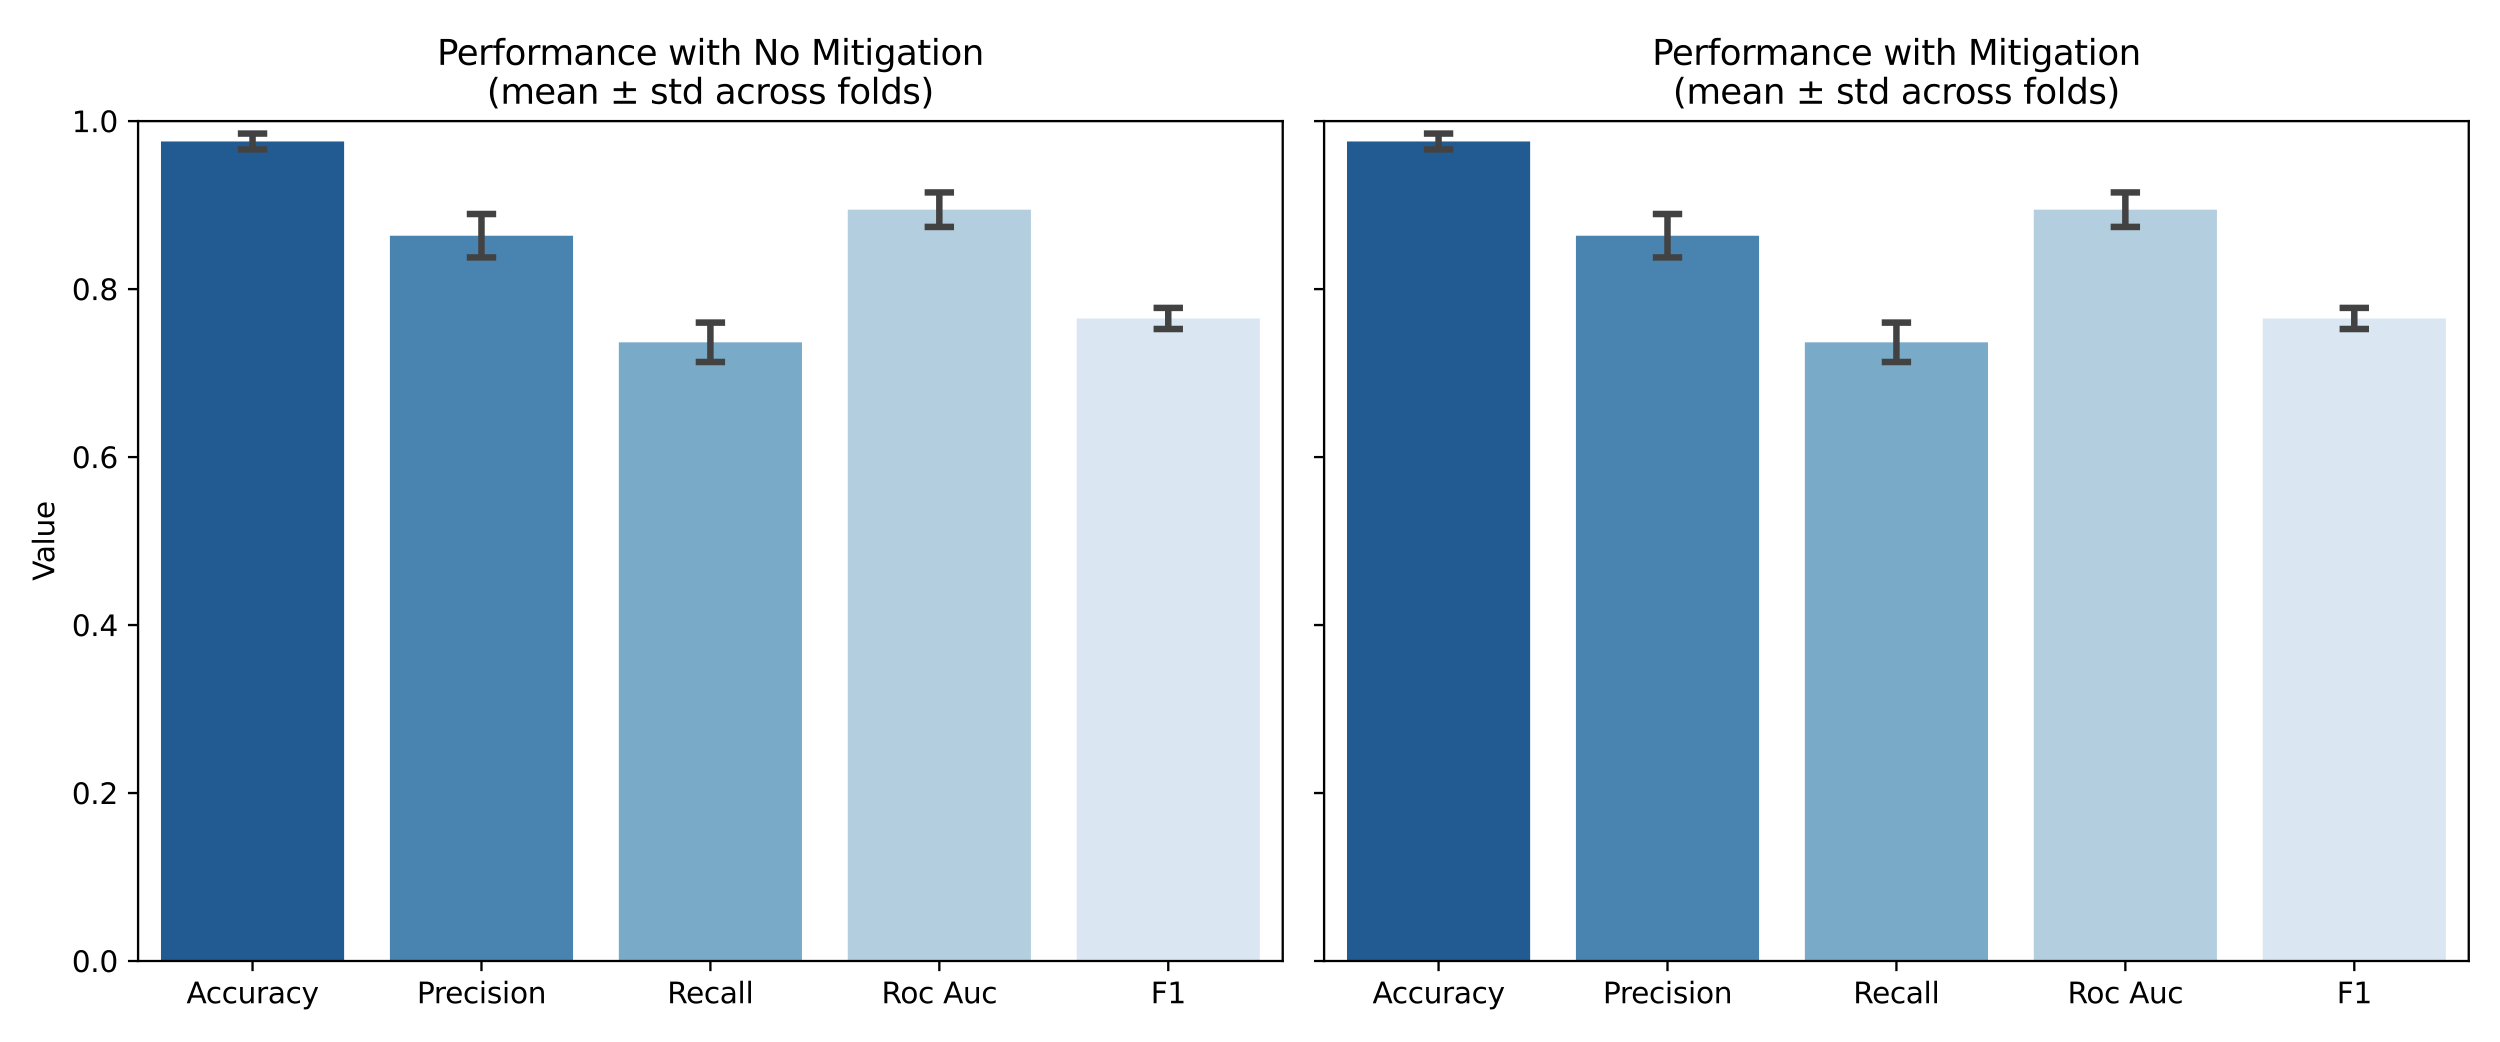 <?xml version="1.0" encoding="utf-8" standalone="no"?>
<!DOCTYPE svg PUBLIC "-//W3C//DTD SVG 1.1//EN"
  "http://www.w3.org/Graphics/SVG/1.1/DTD/svg11.dtd">
<svg plot-type="performance_plot" xmlns:xlink="http://www.w3.org/1999/xlink" width="864pt" height="360pt" viewBox="0 0 864 360" xmlns="http://www.w3.org/2000/svg" version="1.1">
 <defs>
  <style type="text/css">*{stroke-linejoin: round; stroke-linecap: butt}</style>
 </defs>
 <g id="figure_1">
  <g id="patch_1">
   <path d="M 0 360 
L 864 360 
L 864 0 
L 0 0 
z
" style="fill: #ffffff"/>
  </g>
  <g id="axes_1">
   <g id="patch_2">
    <path d="M 47.72 332.12 
L 443.31 332.12 
L 443.31 41.856 
L 47.72 41.856 
z
" style="fill: #ffffff"/>
   </g>
   <g id="patch_3">
    <path d="M 55.632 332.12 
L 118.926 332.12 
L 118.926 48.901 
L 55.632 48.901 
z
" clip-path="url(#p741e444b98)" style="fill: #225b91"/>
   </g>
   <g id="patch_4">
    <path d="M 134.75 332.12 
L 198.044 332.12 
L 198.044 81.467 
L 134.75 81.467 
z
" clip-path="url(#p741e444b98)" style="fill: #4884af"/>
   </g>
   <g id="patch_5">
    <path d="M 213.868 332.12 
L 277.162 332.12 
L 277.162 118.299 
L 213.868 118.299 
z
" clip-path="url(#p741e444b98)" style="fill: #79abc9"/>
   </g>
   <g id="patch_6">
    <path d="M 292.986 332.12 
L 356.28 332.12 
L 356.28 72.469 
L 292.986 72.469 
z
" clip-path="url(#p741e444b98)" style="fill: #b3cede"/>
   </g>
   <g id="patch_7">
    <path d="M 372.104 332.12 
L 435.398 332.12 
L 435.398 110.055 
L 372.104 110.055 
z
" clip-path="url(#p741e444b98)" style="fill: #dae6f1"/>
   </g>
   <g id="matplotlib.axis_1">
    <g id="xtick_1">
     <g id="line2d_1">
      <defs>
       <path id="m9ee957dc26" d="M 0 0 
L 0 3.5 
" style="stroke: #000000; stroke-width: 0.8"/>
      </defs>
      <g>
       <use xlink:href="#m9ee957dc26" x="87.279" y="332.12" style="stroke: #000000; stroke-width: 0.8"/>
      </g>
     </g>
     <g id="text_1">
      <!-- Accuracy -->
      <g transform="translate(64.451 346.718) scale(0.1 -0.1)">
       <defs>
        <path id="DejaVuSans-41" d="M 2188 4044 
L 1331 1722 
L 3047 1722 
L 2188 4044 
z
M 1831 4666 
L 2547 4666 
L 4325 0 
L 3669 0 
L 3244 1197 
L 1141 1197 
L 716 0 
L 50 0 
L 1831 4666 
z
" transform="scale(0.016)"/>
        <path id="DejaVuSans-63" d="M 3122 3366 
L 3122 2828 
Q 2878 2963 2633 3030 
Q 2388 3097 2138 3097 
Q 1578 3097 1268 2742 
Q 959 2388 959 1747 
Q 959 1106 1268 751 
Q 1578 397 2138 397 
Q 2388 397 2633 464 
Q 2878 531 3122 666 
L 3122 134 
Q 2881 22 2623 -34 
Q 2366 -91 2075 -91 
Q 1284 -91 818 406 
Q 353 903 353 1747 
Q 353 2603 823 3093 
Q 1294 3584 2113 3584 
Q 2378 3584 2631 3529 
Q 2884 3475 3122 3366 
z
" transform="scale(0.016)"/>
        <path id="DejaVuSans-75" d="M 544 1381 
L 544 3500 
L 1119 3500 
L 1119 1403 
Q 1119 906 1312 657 
Q 1506 409 1894 409 
Q 2359 409 2629 706 
Q 2900 1003 2900 1516 
L 2900 3500 
L 3475 3500 
L 3475 0 
L 2900 0 
L 2900 538 
Q 2691 219 2414 64 
Q 2138 -91 1772 -91 
Q 1169 -91 856 284 
Q 544 659 544 1381 
z
M 1991 3584 
L 1991 3584 
z
" transform="scale(0.016)"/>
        <path id="DejaVuSans-72" d="M 2631 2963 
Q 2534 3019 2420 3045 
Q 2306 3072 2169 3072 
Q 1681 3072 1420 2755 
Q 1159 2438 1159 1844 
L 1159 0 
L 581 0 
L 581 3500 
L 1159 3500 
L 1159 2956 
Q 1341 3275 1631 3429 
Q 1922 3584 2338 3584 
Q 2397 3584 2469 3576 
Q 2541 3569 2628 3553 
L 2631 2963 
z
" transform="scale(0.016)"/>
        <path id="DejaVuSans-61" d="M 2194 1759 
Q 1497 1759 1228 1600 
Q 959 1441 959 1056 
Q 959 750 1161 570 
Q 1363 391 1709 391 
Q 2188 391 2477 730 
Q 2766 1069 2766 1631 
L 2766 1759 
L 2194 1759 
z
M 3341 1997 
L 3341 0 
L 2766 0 
L 2766 531 
Q 2569 213 2275 61 
Q 1981 -91 1556 -91 
Q 1019 -91 701 211 
Q 384 513 384 1019 
Q 384 1609 779 1909 
Q 1175 2209 1959 2209 
L 2766 2209 
L 2766 2266 
Q 2766 2663 2505 2880 
Q 2244 3097 1772 3097 
Q 1472 3097 1187 3025 
Q 903 2953 641 2809 
L 641 3341 
Q 956 3463 1253 3523 
Q 1550 3584 1831 3584 
Q 2591 3584 2966 3190 
Q 3341 2797 3341 1997 
z
" transform="scale(0.016)"/>
        <path id="DejaVuSans-79" d="M 2059 -325 
Q 1816 -950 1584 -1140 
Q 1353 -1331 966 -1331 
L 506 -1331 
L 506 -850 
L 844 -850 
Q 1081 -850 1212 -737 
Q 1344 -625 1503 -206 
L 1606 56 
L 191 3500 
L 800 3500 
L 1894 763 
L 2988 3500 
L 3597 3500 
L 2059 -325 
z
" transform="scale(0.016)"/>
       </defs>
       <use xlink:href="#DejaVuSans-41"/>
       <use xlink:href="#DejaVuSans-63" transform="translate(66.658 0)"/>
       <use xlink:href="#DejaVuSans-63" transform="translate(121.639 0)"/>
       <use xlink:href="#DejaVuSans-75" transform="translate(176.619 0)"/>
       <use xlink:href="#DejaVuSans-72" transform="translate(239.998 0)"/>
       <use xlink:href="#DejaVuSans-61" transform="translate(281.111 0)"/>
       <use xlink:href="#DejaVuSans-63" transform="translate(342.391 0)"/>
       <use xlink:href="#DejaVuSans-79" transform="translate(397.371 0)"/>
      </g>
     </g>
    </g>
    <g id="xtick_2">
     <g id="line2d_2">
      <g>
       <use xlink:href="#m9ee957dc26" x="166.397" y="332.12" style="stroke: #000000; stroke-width: 0.8"/>
      </g>
     </g>
     <g id="text_2">
      <!-- Precision -->
      <g transform="translate(144.09 346.718) scale(0.1 -0.1)">
       <defs>
        <path id="DejaVuSans-50" d="M 1259 4147 
L 1259 2394 
L 2053 2394 
Q 2494 2394 2734 2622 
Q 2975 2850 2975 3272 
Q 2975 3691 2734 3919 
Q 2494 4147 2053 4147 
L 1259 4147 
z
M 628 4666 
L 2053 4666 
Q 2838 4666 3239 4311 
Q 3641 3956 3641 3272 
Q 3641 2581 3239 2228 
Q 2838 1875 2053 1875 
L 1259 1875 
L 1259 0 
L 628 0 
L 628 4666 
z
" transform="scale(0.016)"/>
        <path id="DejaVuSans-65" d="M 3597 1894 
L 3597 1613 
L 953 1613 
Q 991 1019 1311 708 
Q 1631 397 2203 397 
Q 2534 397 2845 478 
Q 3156 559 3463 722 
L 3463 178 
Q 3153 47 2828 -22 
Q 2503 -91 2169 -91 
Q 1331 -91 842 396 
Q 353 884 353 1716 
Q 353 2575 817 3079 
Q 1281 3584 2069 3584 
Q 2775 3584 3186 3129 
Q 3597 2675 3597 1894 
z
M 3022 2063 
Q 3016 2534 2758 2815 
Q 2500 3097 2075 3097 
Q 1594 3097 1305 2825 
Q 1016 2553 972 2059 
L 3022 2063 
z
" transform="scale(0.016)"/>
        <path id="DejaVuSans-69" d="M 603 3500 
L 1178 3500 
L 1178 0 
L 603 0 
L 603 3500 
z
M 603 4863 
L 1178 4863 
L 1178 4134 
L 603 4134 
L 603 4863 
z
" transform="scale(0.016)"/>
        <path id="DejaVuSans-73" d="M 2834 3397 
L 2834 2853 
Q 2591 2978 2328 3040 
Q 2066 3103 1784 3103 
Q 1356 3103 1142 2972 
Q 928 2841 928 2578 
Q 928 2378 1081 2264 
Q 1234 2150 1697 2047 
L 1894 2003 
Q 2506 1872 2764 1633 
Q 3022 1394 3022 966 
Q 3022 478 2636 193 
Q 2250 -91 1575 -91 
Q 1294 -91 989 -36 
Q 684 19 347 128 
L 347 722 
Q 666 556 975 473 
Q 1284 391 1588 391 
Q 1994 391 2212 530 
Q 2431 669 2431 922 
Q 2431 1156 2273 1281 
Q 2116 1406 1581 1522 
L 1381 1569 
Q 847 1681 609 1914 
Q 372 2147 372 2553 
Q 372 3047 722 3315 
Q 1072 3584 1716 3584 
Q 2034 3584 2315 3537 
Q 2597 3491 2834 3397 
z
" transform="scale(0.016)"/>
        <path id="DejaVuSans-6f" d="M 1959 3097 
Q 1497 3097 1228 2736 
Q 959 2375 959 1747 
Q 959 1119 1226 758 
Q 1494 397 1959 397 
Q 2419 397 2687 759 
Q 2956 1122 2956 1747 
Q 2956 2369 2687 2733 
Q 2419 3097 1959 3097 
z
M 1959 3584 
Q 2709 3584 3137 3096 
Q 3566 2609 3566 1747 
Q 3566 888 3137 398 
Q 2709 -91 1959 -91 
Q 1206 -91 779 398 
Q 353 888 353 1747 
Q 353 2609 779 3096 
Q 1206 3584 1959 3584 
z
" transform="scale(0.016)"/>
        <path id="DejaVuSans-6e" d="M 3513 2113 
L 3513 0 
L 2938 0 
L 2938 2094 
Q 2938 2591 2744 2837 
Q 2550 3084 2163 3084 
Q 1697 3084 1428 2787 
Q 1159 2491 1159 1978 
L 1159 0 
L 581 0 
L 581 3500 
L 1159 3500 
L 1159 2956 
Q 1366 3272 1645 3428 
Q 1925 3584 2291 3584 
Q 2894 3584 3203 3211 
Q 3513 2838 3513 2113 
z
" transform="scale(0.016)"/>
       </defs>
       <use xlink:href="#DejaVuSans-50"/>
       <use xlink:href="#DejaVuSans-72" transform="translate(58.553 0)"/>
       <use xlink:href="#DejaVuSans-65" transform="translate(97.416 0)"/>
       <use xlink:href="#DejaVuSans-63" transform="translate(158.939 0)"/>
       <use xlink:href="#DejaVuSans-69" transform="translate(213.92 0)"/>
       <use xlink:href="#DejaVuSans-73" transform="translate(241.703 0)"/>
       <use xlink:href="#DejaVuSans-69" transform="translate(293.803 0)"/>
       <use xlink:href="#DejaVuSans-6f" transform="translate(321.586 0)"/>
       <use xlink:href="#DejaVuSans-6e" transform="translate(382.768 0)"/>
      </g>
     </g>
    </g>
    <g id="xtick_3">
     <g id="line2d_3">
      <g>
       <use xlink:href="#m9ee957dc26" x="245.515" y="332.12" style="stroke: #000000; stroke-width: 0.8"/>
      </g>
     </g>
     <g id="text_3">
      <!-- Recall -->
      <g transform="translate(230.598 346.718) scale(0.1 -0.1)">
       <defs>
        <path id="DejaVuSans-52" d="M 2841 2188 
Q 3044 2119 3236 1894 
Q 3428 1669 3622 1275 
L 4263 0 
L 3584 0 
L 2988 1197 
Q 2756 1666 2539 1819 
Q 2322 1972 1947 1972 
L 1259 1972 
L 1259 0 
L 628 0 
L 628 4666 
L 2053 4666 
Q 2853 4666 3247 4331 
Q 3641 3997 3641 3322 
Q 3641 2881 3436 2590 
Q 3231 2300 2841 2188 
z
M 1259 4147 
L 1259 2491 
L 2053 2491 
Q 2509 2491 2742 2702 
Q 2975 2913 2975 3322 
Q 2975 3731 2742 3939 
Q 2509 4147 2053 4147 
L 1259 4147 
z
" transform="scale(0.016)"/>
        <path id="DejaVuSans-6c" d="M 603 4863 
L 1178 4863 
L 1178 0 
L 603 0 
L 603 4863 
z
" transform="scale(0.016)"/>
       </defs>
       <use xlink:href="#DejaVuSans-52"/>
       <use xlink:href="#DejaVuSans-65" transform="translate(64.982 0)"/>
       <use xlink:href="#DejaVuSans-63" transform="translate(126.506 0)"/>
       <use xlink:href="#DejaVuSans-61" transform="translate(181.486 0)"/>
       <use xlink:href="#DejaVuSans-6c" transform="translate(242.766 0)"/>
       <use xlink:href="#DejaVuSans-6c" transform="translate(270.549 0)"/>
      </g>
     </g>
    </g>
    <g id="xtick_4">
     <g id="line2d_4">
      <g>
       <use xlink:href="#m9ee957dc26" x="324.633" y="332.12" style="stroke: #000000; stroke-width: 0.8"/>
      </g>
     </g>
     <g id="text_4">
      <!-- Roc Auc -->
      <g transform="translate(304.648 346.718) scale(0.1 -0.1)">
       <defs>
        <path id="DejaVuSans-20" transform="scale(0.016)"/>
       </defs>
       <use xlink:href="#DejaVuSans-52"/>
       <use xlink:href="#DejaVuSans-6f" transform="translate(64.982 0)"/>
       <use xlink:href="#DejaVuSans-63" transform="translate(126.164 0)"/>
       <use xlink:href="#DejaVuSans-20" transform="translate(181.145 0)"/>
       <use xlink:href="#DejaVuSans-41" transform="translate(212.932 0)"/>
       <use xlink:href="#DejaVuSans-75" transform="translate(281.34 0)"/>
       <use xlink:href="#DejaVuSans-63" transform="translate(344.719 0)"/>
      </g>
     </g>
    </g>
    <g id="xtick_5">
     <g id="line2d_5">
      <g>
       <use xlink:href="#m9ee957dc26" x="403.751" y="332.12" style="stroke: #000000; stroke-width: 0.8"/>
      </g>
     </g>
     <g id="text_5">
      <!-- F1 -->
      <g transform="translate(397.694 346.718) scale(0.1 -0.1)">
       <defs>
        <path id="DejaVuSans-46" d="M 628 4666 
L 3309 4666 
L 3309 4134 
L 1259 4134 
L 1259 2759 
L 3109 2759 
L 3109 2228 
L 1259 2228 
L 1259 0 
L 628 0 
L 628 4666 
z
" transform="scale(0.016)"/>
        <path id="DejaVuSans-31" d="M 794 531 
L 1825 531 
L 1825 4091 
L 703 3866 
L 703 4441 
L 1819 4666 
L 2450 4666 
L 2450 531 
L 3481 531 
L 3481 0 
L 794 0 
L 794 531 
z
" transform="scale(0.016)"/>
       </defs>
       <use xlink:href="#DejaVuSans-46"/>
       <use xlink:href="#DejaVuSans-31" transform="translate(57.52 0)"/>
      </g>
     </g>
    </g>
   </g>
   <g id="matplotlib.axis_2">
    <g id="ytick_1">
     <g id="line2d_6">
      <defs>
       <path id="m0e4816fc2d" d="M 0 0 
L -3.5 0 
" style="stroke: #000000; stroke-width: 0.8"/>
      </defs>
      <g>
       <use xlink:href="#m0e4816fc2d" x="47.72" y="332.12" style="stroke: #000000; stroke-width: 0.8"/>
      </g>
     </g>
     <g id="text_6">
      <!-- 0.0 -->
      <g transform="translate(24.817 335.919) scale(0.1 -0.1)">
       <defs>
        <path id="DejaVuSans-30" d="M 2034 4250 
Q 1547 4250 1301 3770 
Q 1056 3291 1056 2328 
Q 1056 1369 1301 889 
Q 1547 409 2034 409 
Q 2525 409 2770 889 
Q 3016 1369 3016 2328 
Q 3016 3291 2770 3770 
Q 2525 4250 2034 4250 
z
M 2034 4750 
Q 2819 4750 3233 4129 
Q 3647 3509 3647 2328 
Q 3647 1150 3233 529 
Q 2819 -91 2034 -91 
Q 1250 -91 836 529 
Q 422 1150 422 2328 
Q 422 3509 836 4129 
Q 1250 4750 2034 4750 
z
" transform="scale(0.016)"/>
        <path id="DejaVuSans-2e" d="M 684 794 
L 1344 794 
L 1344 0 
L 684 0 
L 684 794 
z
" transform="scale(0.016)"/>
       </defs>
       <use xlink:href="#DejaVuSans-30"/>
       <use xlink:href="#DejaVuSans-2e" transform="translate(63.623 0)"/>
       <use xlink:href="#DejaVuSans-30" transform="translate(95.41 0)"/>
      </g>
     </g>
    </g>
    <g id="ytick_2">
     <g id="line2d_7">
      <g>
       <use xlink:href="#m0e4816fc2d" x="47.72" y="274.067" style="stroke: #000000; stroke-width: 0.8"/>
      </g>
     </g>
     <g id="text_7">
      <!-- 0.2 -->
      <g transform="translate(24.817 277.866) scale(0.1 -0.1)">
       <defs>
        <path id="DejaVuSans-32" d="M 1228 531 
L 3431 531 
L 3431 0 
L 469 0 
L 469 531 
Q 828 903 1448 1529 
Q 2069 2156 2228 2338 
Q 2531 2678 2651 2914 
Q 2772 3150 2772 3378 
Q 2772 3750 2511 3984 
Q 2250 4219 1831 4219 
Q 1534 4219 1204 4116 
Q 875 4013 500 3803 
L 500 4441 
Q 881 4594 1212 4672 
Q 1544 4750 1819 4750 
Q 2544 4750 2975 4387 
Q 3406 4025 3406 3419 
Q 3406 3131 3298 2873 
Q 3191 2616 2906 2266 
Q 2828 2175 2409 1742 
Q 1991 1309 1228 531 
z
" transform="scale(0.016)"/>
       </defs>
       <use xlink:href="#DejaVuSans-30"/>
       <use xlink:href="#DejaVuSans-2e" transform="translate(63.623 0)"/>
       <use xlink:href="#DejaVuSans-32" transform="translate(95.41 0)"/>
      </g>
     </g>
    </g>
    <g id="ytick_3">
     <g id="line2d_8">
      <g>
       <use xlink:href="#m0e4816fc2d" x="47.72" y="216.014" style="stroke: #000000; stroke-width: 0.8"/>
      </g>
     </g>
     <g id="text_8">
      <!-- 0.4 -->
      <g transform="translate(24.817 219.814) scale(0.1 -0.1)">
       <defs>
        <path id="DejaVuSans-34" d="M 2419 4116 
L 825 1625 
L 2419 1625 
L 2419 4116 
z
M 2253 4666 
L 3047 4666 
L 3047 1625 
L 3713 1625 
L 3713 1100 
L 3047 1100 
L 3047 0 
L 2419 0 
L 2419 1100 
L 313 1100 
L 313 1709 
L 2253 4666 
z
" transform="scale(0.016)"/>
       </defs>
       <use xlink:href="#DejaVuSans-30"/>
       <use xlink:href="#DejaVuSans-2e" transform="translate(63.623 0)"/>
       <use xlink:href="#DejaVuSans-34" transform="translate(95.41 0)"/>
      </g>
     </g>
    </g>
    <g id="ytick_4">
     <g id="line2d_9">
      <g>
       <use xlink:href="#m0e4816fc2d" x="47.72" y="157.962" style="stroke: #000000; stroke-width: 0.8"/>
      </g>
     </g>
     <g id="text_9">
      <!-- 0.6 -->
      <g transform="translate(24.817 161.761) scale(0.1 -0.1)">
       <defs>
        <path id="DejaVuSans-36" d="M 2113 2584 
Q 1688 2584 1439 2293 
Q 1191 2003 1191 1497 
Q 1191 994 1439 701 
Q 1688 409 2113 409 
Q 2538 409 2786 701 
Q 3034 994 3034 1497 
Q 3034 2003 2786 2293 
Q 2538 2584 2113 2584 
z
M 3366 4563 
L 3366 3988 
Q 3128 4100 2886 4159 
Q 2644 4219 2406 4219 
Q 1781 4219 1451 3797 
Q 1122 3375 1075 2522 
Q 1259 2794 1537 2939 
Q 1816 3084 2150 3084 
Q 2853 3084 3261 2657 
Q 3669 2231 3669 1497 
Q 3669 778 3244 343 
Q 2819 -91 2113 -91 
Q 1303 -91 875 529 
Q 447 1150 447 2328 
Q 447 3434 972 4092 
Q 1497 4750 2381 4750 
Q 2619 4750 2861 4703 
Q 3103 4656 3366 4563 
z
" transform="scale(0.016)"/>
       </defs>
       <use xlink:href="#DejaVuSans-30"/>
       <use xlink:href="#DejaVuSans-2e" transform="translate(63.623 0)"/>
       <use xlink:href="#DejaVuSans-36" transform="translate(95.41 0)"/>
      </g>
     </g>
    </g>
    <g id="ytick_5">
     <g id="line2d_10">
      <g>
       <use xlink:href="#m0e4816fc2d" x="47.72" y="99.909" style="stroke: #000000; stroke-width: 0.8"/>
      </g>
     </g>
     <g id="text_10">
      <!-- 0.8 -->
      <g transform="translate(24.817 103.708) scale(0.1 -0.1)">
       <defs>
        <path id="DejaVuSans-38" d="M 2034 2216 
Q 1584 2216 1326 1975 
Q 1069 1734 1069 1313 
Q 1069 891 1326 650 
Q 1584 409 2034 409 
Q 2484 409 2743 651 
Q 3003 894 3003 1313 
Q 3003 1734 2745 1975 
Q 2488 2216 2034 2216 
z
M 1403 2484 
Q 997 2584 770 2862 
Q 544 3141 544 3541 
Q 544 4100 942 4425 
Q 1341 4750 2034 4750 
Q 2731 4750 3128 4425 
Q 3525 4100 3525 3541 
Q 3525 3141 3298 2862 
Q 3072 2584 2669 2484 
Q 3125 2378 3379 2068 
Q 3634 1759 3634 1313 
Q 3634 634 3220 271 
Q 2806 -91 2034 -91 
Q 1263 -91 848 271 
Q 434 634 434 1313 
Q 434 1759 690 2068 
Q 947 2378 1403 2484 
z
M 1172 3481 
Q 1172 3119 1398 2916 
Q 1625 2713 2034 2713 
Q 2441 2713 2670 2916 
Q 2900 3119 2900 3481 
Q 2900 3844 2670 4047 
Q 2441 4250 2034 4250 
Q 1625 4250 1398 4047 
Q 1172 3844 1172 3481 
z
" transform="scale(0.016)"/>
       </defs>
       <use xlink:href="#DejaVuSans-30"/>
       <use xlink:href="#DejaVuSans-2e" transform="translate(63.623 0)"/>
       <use xlink:href="#DejaVuSans-38" transform="translate(95.41 0)"/>
      </g>
     </g>
    </g>
    <g id="ytick_6">
     <g id="line2d_11">
      <g>
       <use xlink:href="#m0e4816fc2d" x="47.72" y="41.856" style="stroke: #000000; stroke-width: 0.8"/>
      </g>
     </g>
     <g id="text_11">
      <!-- 1.0 -->
      <g transform="translate(24.817 45.655) scale(0.1 -0.1)">
       <use xlink:href="#DejaVuSans-31"/>
       <use xlink:href="#DejaVuSans-2e" transform="translate(63.623 0)"/>
       <use xlink:href="#DejaVuSans-30" transform="translate(95.41 0)"/>
      </g>
     </g>
    </g>
    <g id="text_12">
     <!-- Value -->
     <g transform="translate(18.737 200.719) rotate(-90) scale(0.1 -0.1)">
      <defs>
       <path id="DejaVuSans-56" d="M 1831 0 
L 50 4666 
L 709 4666 
L 2188 738 
L 3669 4666 
L 4325 4666 
L 2547 0 
L 1831 0 
z
" transform="scale(0.016)"/>
      </defs>
      <use xlink:href="#DejaVuSans-56"/>
      <use xlink:href="#DejaVuSans-61" transform="translate(60.658 0)"/>
      <use xlink:href="#DejaVuSans-6c" transform="translate(121.938 0)"/>
      <use xlink:href="#DejaVuSans-75" transform="translate(149.721 0)"/>
      <use xlink:href="#DejaVuSans-65" transform="translate(213.1 0)"/>
     </g>
    </g>
   </g>
   <g id="line2d_12">
    <path d="M 83.323 51.641 
L 91.235 51.641 
M 87.279 51.641 
L 87.279 46.161 
M 83.323 46.161 
L 91.235 46.161 
" clip-path="url(#p741e444b98)" style="fill: none; stroke: #424242; stroke-width: 2.25; stroke-linecap: square"/>
   </g>
   <g id="line2d_13">
    <path d="M 162.441 88.969 
L 170.353 88.969 
M 166.397 88.969 
L 166.397 73.965 
M 162.441 73.965 
L 170.353 73.965 
" clip-path="url(#p741e444b98)" style="fill: none; stroke: #424242; stroke-width: 2.25; stroke-linecap: square"/>
   </g>
   <g id="line2d_14">
    <path d="M 241.559 125.105 
L 249.471 125.105 
M 245.515 125.105 
L 245.515 111.494 
M 241.559 111.494 
L 249.471 111.494 
" clip-path="url(#p741e444b98)" style="fill: none; stroke: #424242; stroke-width: 2.25; stroke-linecap: square"/>
   </g>
   <g id="line2d_15">
    <path d="M 320.677 78.431 
L 328.589 78.431 
M 324.633 78.431 
L 324.633 66.508 
M 320.677 66.508 
L 328.589 66.508 
" clip-path="url(#p741e444b98)" style="fill: none; stroke: #424242; stroke-width: 2.25; stroke-linecap: square"/>
   </g>
   <g id="line2d_16">
    <path d="M 399.795 113.703 
L 407.707 113.703 
M 403.751 113.703 
L 403.751 106.407 
M 399.795 106.407 
L 407.707 106.407 
" clip-path="url(#p741e444b98)" style="fill: none; stroke: #424242; stroke-width: 2.25; stroke-linecap: square"/>
   </g>
   <g id="patch_8">
    <path d="M 47.72 332.12 
L 47.72 41.856 
" style="fill: none; stroke: #000000; stroke-width: 0.8; stroke-linejoin: miter; stroke-linecap: square"/>
   </g>
   <g id="patch_9">
    <path d="M 443.31 332.12 
L 443.31 41.856 
" style="fill: none; stroke: #000000; stroke-width: 0.8; stroke-linejoin: miter; stroke-linecap: square"/>
   </g>
   <g id="patch_10">
    <path d="M 47.72 332.12 
L 443.31 332.12 
" style="fill: none; stroke: #000000; stroke-width: 0.8; stroke-linejoin: miter; stroke-linecap: square"/>
   </g>
   <g id="patch_11">
    <path d="M 47.72 41.856 
L 443.31 41.856 
" style="fill: none; stroke: #000000; stroke-width: 0.8; stroke-linejoin: miter; stroke-linecap: square"/>
   </g>
   <g id="text_13">
    <!-- Performance with No Mitigation -->
    <g transform="translate(151.046 22.419) scale(0.12 -0.12)">
     <defs>
      <path id="DejaVuSans-66" d="M 2375 4863 
L 2375 4384 
L 1825 4384 
Q 1516 4384 1395 4259 
Q 1275 4134 1275 3809 
L 1275 3500 
L 2222 3500 
L 2222 3053 
L 1275 3053 
L 1275 0 
L 697 0 
L 697 3053 
L 147 3053 
L 147 3500 
L 697 3500 
L 697 3744 
Q 697 4328 969 4595 
Q 1241 4863 1831 4863 
L 2375 4863 
z
" transform="scale(0.016)"/>
      <path id="DejaVuSans-6d" d="M 3328 2828 
Q 3544 3216 3844 3400 
Q 4144 3584 4550 3584 
Q 5097 3584 5394 3201 
Q 5691 2819 5691 2113 
L 5691 0 
L 5113 0 
L 5113 2094 
Q 5113 2597 4934 2840 
Q 4756 3084 4391 3084 
Q 3944 3084 3684 2787 
Q 3425 2491 3425 1978 
L 3425 0 
L 2847 0 
L 2847 2094 
Q 2847 2600 2669 2842 
Q 2491 3084 2119 3084 
Q 1678 3084 1418 2786 
Q 1159 2488 1159 1978 
L 1159 0 
L 581 0 
L 581 3500 
L 1159 3500 
L 1159 2956 
Q 1356 3278 1631 3431 
Q 1906 3584 2284 3584 
Q 2666 3584 2933 3390 
Q 3200 3197 3328 2828 
z
" transform="scale(0.016)"/>
      <path id="DejaVuSans-77" d="M 269 3500 
L 844 3500 
L 1563 769 
L 2278 3500 
L 2956 3500 
L 3675 769 
L 4391 3500 
L 4966 3500 
L 4050 0 
L 3372 0 
L 2619 2869 
L 1863 0 
L 1184 0 
L 269 3500 
z
" transform="scale(0.016)"/>
      <path id="DejaVuSans-74" d="M 1172 4494 
L 1172 3500 
L 2356 3500 
L 2356 3053 
L 1172 3053 
L 1172 1153 
Q 1172 725 1289 603 
Q 1406 481 1766 481 
L 2356 481 
L 2356 0 
L 1766 0 
Q 1100 0 847 248 
Q 594 497 594 1153 
L 594 3053 
L 172 3053 
L 172 3500 
L 594 3500 
L 594 4494 
L 1172 4494 
z
" transform="scale(0.016)"/>
      <path id="DejaVuSans-68" d="M 3513 2113 
L 3513 0 
L 2938 0 
L 2938 2094 
Q 2938 2591 2744 2837 
Q 2550 3084 2163 3084 
Q 1697 3084 1428 2787 
Q 1159 2491 1159 1978 
L 1159 0 
L 581 0 
L 581 4863 
L 1159 4863 
L 1159 2956 
Q 1366 3272 1645 3428 
Q 1925 3584 2291 3584 
Q 2894 3584 3203 3211 
Q 3513 2838 3513 2113 
z
" transform="scale(0.016)"/>
      <path id="DejaVuSans-4e" d="M 628 4666 
L 1478 4666 
L 3547 763 
L 3547 4666 
L 4159 4666 
L 4159 0 
L 3309 0 
L 1241 3903 
L 1241 0 
L 628 0 
L 628 4666 
z
" transform="scale(0.016)"/>
      <path id="DejaVuSans-4d" d="M 628 4666 
L 1569 4666 
L 2759 1491 
L 3956 4666 
L 4897 4666 
L 4897 0 
L 4281 0 
L 4281 4097 
L 3078 897 
L 2444 897 
L 1241 4097 
L 1241 0 
L 628 0 
L 628 4666 
z
" transform="scale(0.016)"/>
      <path id="DejaVuSans-67" d="M 2906 1791 
Q 2906 2416 2648 2759 
Q 2391 3103 1925 3103 
Q 1463 3103 1205 2759 
Q 947 2416 947 1791 
Q 947 1169 1205 825 
Q 1463 481 1925 481 
Q 2391 481 2648 825 
Q 2906 1169 2906 1791 
z
M 3481 434 
Q 3481 -459 3084 -895 
Q 2688 -1331 1869 -1331 
Q 1566 -1331 1297 -1286 
Q 1028 -1241 775 -1147 
L 775 -588 
Q 1028 -725 1275 -790 
Q 1522 -856 1778 -856 
Q 2344 -856 2625 -561 
Q 2906 -266 2906 331 
L 2906 616 
Q 2728 306 2450 153 
Q 2172 0 1784 0 
Q 1141 0 747 490 
Q 353 981 353 1791 
Q 353 2603 747 3093 
Q 1141 3584 1784 3584 
Q 2172 3584 2450 3431 
Q 2728 3278 2906 2969 
L 2906 3500 
L 3481 3500 
L 3481 434 
z
" transform="scale(0.016)"/>
     </defs>
     <use xlink:href="#DejaVuSans-50"/>
     <use xlink:href="#DejaVuSans-65" transform="translate(56.678 0)"/>
     <use xlink:href="#DejaVuSans-72" transform="translate(118.201 0)"/>
     <use xlink:href="#DejaVuSans-66" transform="translate(159.314 0)"/>
     <use xlink:href="#DejaVuSans-6f" transform="translate(194.52 0)"/>
     <use xlink:href="#DejaVuSans-72" transform="translate(255.701 0)"/>
     <use xlink:href="#DejaVuSans-6d" transform="translate(295.064 0)"/>
     <use xlink:href="#DejaVuSans-61" transform="translate(392.477 0)"/>
     <use xlink:href="#DejaVuSans-6e" transform="translate(453.756 0)"/>
     <use xlink:href="#DejaVuSans-63" transform="translate(517.135 0)"/>
     <use xlink:href="#DejaVuSans-65" transform="translate(572.115 0)"/>
     <use xlink:href="#DejaVuSans-20" transform="translate(633.639 0)"/>
     <use xlink:href="#DejaVuSans-77" transform="translate(665.426 0)"/>
     <use xlink:href="#DejaVuSans-69" transform="translate(747.213 0)"/>
     <use xlink:href="#DejaVuSans-74" transform="translate(774.996 0)"/>
     <use xlink:href="#DejaVuSans-68" transform="translate(814.205 0)"/>
     <use xlink:href="#DejaVuSans-20" transform="translate(877.584 0)"/>
     <use xlink:href="#DejaVuSans-4e" transform="translate(909.371 0)"/>
     <use xlink:href="#DejaVuSans-6f" transform="translate(984.176 0)"/>
     <use xlink:href="#DejaVuSans-20" transform="translate(1045.357 0)"/>
     <use xlink:href="#DejaVuSans-4d" transform="translate(1077.145 0)"/>
     <use xlink:href="#DejaVuSans-69" transform="translate(1163.424 0)"/>
     <use xlink:href="#DejaVuSans-74" transform="translate(1191.207 0)"/>
     <use xlink:href="#DejaVuSans-69" transform="translate(1230.416 0)"/>
     <use xlink:href="#DejaVuSans-67" transform="translate(1258.199 0)"/>
     <use xlink:href="#DejaVuSans-61" transform="translate(1321.676 0)"/>
     <use xlink:href="#DejaVuSans-74" transform="translate(1382.955 0)"/>
     <use xlink:href="#DejaVuSans-69" transform="translate(1422.164 0)"/>
     <use xlink:href="#DejaVuSans-6f" transform="translate(1449.947 0)"/>
     <use xlink:href="#DejaVuSans-6e" transform="translate(1511.129 0)"/>
    </g>
    <!-- (mean ± std across folds) -->
    <g transform="translate(168.26 35.856) scale(0.12 -0.12)">
     <defs>
      <path id="DejaVuSans-28" d="M 1984 4856 
Q 1566 4138 1362 3434 
Q 1159 2731 1159 2009 
Q 1159 1288 1364 580 
Q 1569 -128 1984 -844 
L 1484 -844 
Q 1016 -109 783 600 
Q 550 1309 550 2009 
Q 550 2706 781 3412 
Q 1013 4119 1484 4856 
L 1984 4856 
z
" transform="scale(0.016)"/>
      <path id="DejaVuSans-b1" d="M 2944 4013 
L 2944 2803 
L 4684 2803 
L 4684 2272 
L 2944 2272 
L 2944 1063 
L 2419 1063 
L 2419 2272 
L 678 2272 
L 678 2803 
L 2419 2803 
L 2419 4013 
L 2944 4013 
z
M 678 531 
L 4684 531 
L 4684 0 
L 678 0 
L 678 531 
z
" transform="scale(0.016)"/>
      <path id="DejaVuSans-64" d="M 2906 2969 
L 2906 4863 
L 3481 4863 
L 3481 0 
L 2906 0 
L 2906 525 
Q 2725 213 2448 61 
Q 2172 -91 1784 -91 
Q 1150 -91 751 415 
Q 353 922 353 1747 
Q 353 2572 751 3078 
Q 1150 3584 1784 3584 
Q 2172 3584 2448 3432 
Q 2725 3281 2906 2969 
z
M 947 1747 
Q 947 1113 1208 752 
Q 1469 391 1925 391 
Q 2381 391 2643 752 
Q 2906 1113 2906 1747 
Q 2906 2381 2643 2742 
Q 2381 3103 1925 3103 
Q 1469 3103 1208 2742 
Q 947 2381 947 1747 
z
" transform="scale(0.016)"/>
      <path id="DejaVuSans-29" d="M 513 4856 
L 1013 4856 
Q 1481 4119 1714 3412 
Q 1947 2706 1947 2009 
Q 1947 1309 1714 600 
Q 1481 -109 1013 -844 
L 513 -844 
Q 928 -128 1133 580 
Q 1338 1288 1338 2009 
Q 1338 2731 1133 3434 
Q 928 4138 513 4856 
z
" transform="scale(0.016)"/>
     </defs>
     <use xlink:href="#DejaVuSans-28"/>
     <use xlink:href="#DejaVuSans-6d" transform="translate(39.014 0)"/>
     <use xlink:href="#DejaVuSans-65" transform="translate(136.426 0)"/>
     <use xlink:href="#DejaVuSans-61" transform="translate(197.949 0)"/>
     <use xlink:href="#DejaVuSans-6e" transform="translate(259.229 0)"/>
     <use xlink:href="#DejaVuSans-20" transform="translate(322.607 0)"/>
     <use xlink:href="#DejaVuSans-b1" transform="translate(354.395 0)"/>
     <use xlink:href="#DejaVuSans-20" transform="translate(438.184 0)"/>
     <use xlink:href="#DejaVuSans-73" transform="translate(469.971 0)"/>
     <use xlink:href="#DejaVuSans-74" transform="translate(522.07 0)"/>
     <use xlink:href="#DejaVuSans-64" transform="translate(561.279 0)"/>
     <use xlink:href="#DejaVuSans-20" transform="translate(624.756 0)"/>
     <use xlink:href="#DejaVuSans-61" transform="translate(656.543 0)"/>
     <use xlink:href="#DejaVuSans-63" transform="translate(717.822 0)"/>
     <use xlink:href="#DejaVuSans-72" transform="translate(772.803 0)"/>
     <use xlink:href="#DejaVuSans-6f" transform="translate(811.666 0)"/>
     <use xlink:href="#DejaVuSans-73" transform="translate(872.848 0)"/>
     <use xlink:href="#DejaVuSans-73" transform="translate(924.947 0)"/>
     <use xlink:href="#DejaVuSans-20" transform="translate(977.047 0)"/>
     <use xlink:href="#DejaVuSans-66" transform="translate(1008.834 0)"/>
     <use xlink:href="#DejaVuSans-6f" transform="translate(1044.039 0)"/>
     <use xlink:href="#DejaVuSans-6c" transform="translate(1105.221 0)"/>
     <use xlink:href="#DejaVuSans-64" transform="translate(1133.004 0)"/>
     <use xlink:href="#DejaVuSans-73" transform="translate(1196.48 0)"/>
     <use xlink:href="#DejaVuSans-29" transform="translate(1248.58 0)"/>
    </g>
   </g>
   <g id="legend_1"/>
  </g>
  <g id="axes_2">
   <g id="patch_12">
    <path d="M 457.61 332.12 
L 853.2 332.12 
L 853.2 41.856 
L 457.61 41.856 
z
" style="fill: #ffffff"/>
   </g>
   <g id="patch_13">
    <path d="M 465.522 332.12 
L 528.816 332.12 
L 528.816 48.901 
L 465.522 48.901 
z
" clip-path="url(#p6757ba2959)" style="fill: #225b91"/>
   </g>
   <g id="patch_14">
    <path d="M 544.64 332.12 
L 607.934 332.12 
L 607.934 81.467 
L 544.64 81.467 
z
" clip-path="url(#p6757ba2959)" style="fill: #4884af"/>
   </g>
   <g id="patch_15">
    <path d="M 623.758 332.12 
L 687.052 332.12 
L 687.052 118.299 
L 623.758 118.299 
z
" clip-path="url(#p6757ba2959)" style="fill: #79abc9"/>
   </g>
   <g id="patch_16">
    <path d="M 702.876 332.12 
L 766.17 332.12 
L 766.17 72.469 
L 702.876 72.469 
z
" clip-path="url(#p6757ba2959)" style="fill: #b3cede"/>
   </g>
   <g id="patch_17">
    <path d="M 781.994 332.12 
L 845.288 332.12 
L 845.288 110.055 
L 781.994 110.055 
z
" clip-path="url(#p6757ba2959)" style="fill: #dae6f1"/>
   </g>
   <g id="matplotlib.axis_3">
    <g id="xtick_6">
     <g id="line2d_17">
      <g>
       <use xlink:href="#m9ee957dc26" x="497.169" y="332.12" style="stroke: #000000; stroke-width: 0.8"/>
      </g>
     </g>
     <g id="text_14">
      <!-- Accuracy -->
      <g transform="translate(474.341 346.718) scale(0.1 -0.1)">
       <use xlink:href="#DejaVuSans-41"/>
       <use xlink:href="#DejaVuSans-63" transform="translate(66.658 0)"/>
       <use xlink:href="#DejaVuSans-63" transform="translate(121.639 0)"/>
       <use xlink:href="#DejaVuSans-75" transform="translate(176.619 0)"/>
       <use xlink:href="#DejaVuSans-72" transform="translate(239.998 0)"/>
       <use xlink:href="#DejaVuSans-61" transform="translate(281.111 0)"/>
       <use xlink:href="#DejaVuSans-63" transform="translate(342.391 0)"/>
       <use xlink:href="#DejaVuSans-79" transform="translate(397.371 0)"/>
      </g>
     </g>
    </g>
    <g id="xtick_7">
     <g id="line2d_18">
      <g>
       <use xlink:href="#m9ee957dc26" x="576.287" y="332.12" style="stroke: #000000; stroke-width: 0.8"/>
      </g>
     </g>
     <g id="text_15">
      <!-- Precision -->
      <g transform="translate(553.98 346.718) scale(0.1 -0.1)">
       <use xlink:href="#DejaVuSans-50"/>
       <use xlink:href="#DejaVuSans-72" transform="translate(58.553 0)"/>
       <use xlink:href="#DejaVuSans-65" transform="translate(97.416 0)"/>
       <use xlink:href="#DejaVuSans-63" transform="translate(158.939 0)"/>
       <use xlink:href="#DejaVuSans-69" transform="translate(213.92 0)"/>
       <use xlink:href="#DejaVuSans-73" transform="translate(241.703 0)"/>
       <use xlink:href="#DejaVuSans-69" transform="translate(293.803 0)"/>
       <use xlink:href="#DejaVuSans-6f" transform="translate(321.586 0)"/>
       <use xlink:href="#DejaVuSans-6e" transform="translate(382.768 0)"/>
      </g>
     </g>
    </g>
    <g id="xtick_8">
     <g id="line2d_19">
      <g>
       <use xlink:href="#m9ee957dc26" x="655.405" y="332.12" style="stroke: #000000; stroke-width: 0.8"/>
      </g>
     </g>
     <g id="text_16">
      <!-- Recall -->
      <g transform="translate(640.488 346.718) scale(0.1 -0.1)">
       <use xlink:href="#DejaVuSans-52"/>
       <use xlink:href="#DejaVuSans-65" transform="translate(64.982 0)"/>
       <use xlink:href="#DejaVuSans-63" transform="translate(126.506 0)"/>
       <use xlink:href="#DejaVuSans-61" transform="translate(181.486 0)"/>
       <use xlink:href="#DejaVuSans-6c" transform="translate(242.766 0)"/>
       <use xlink:href="#DejaVuSans-6c" transform="translate(270.549 0)"/>
      </g>
     </g>
    </g>
    <g id="xtick_9">
     <g id="line2d_20">
      <g>
       <use xlink:href="#m9ee957dc26" x="734.523" y="332.12" style="stroke: #000000; stroke-width: 0.8"/>
      </g>
     </g>
     <g id="text_17">
      <!-- Roc Auc -->
      <g transform="translate(714.538 346.718) scale(0.1 -0.1)">
       <use xlink:href="#DejaVuSans-52"/>
       <use xlink:href="#DejaVuSans-6f" transform="translate(64.982 0)"/>
       <use xlink:href="#DejaVuSans-63" transform="translate(126.164 0)"/>
       <use xlink:href="#DejaVuSans-20" transform="translate(181.145 0)"/>
       <use xlink:href="#DejaVuSans-41" transform="translate(212.932 0)"/>
       <use xlink:href="#DejaVuSans-75" transform="translate(281.34 0)"/>
       <use xlink:href="#DejaVuSans-63" transform="translate(344.719 0)"/>
      </g>
     </g>
    </g>
    <g id="xtick_10">
     <g id="line2d_21">
      <g>
       <use xlink:href="#m9ee957dc26" x="813.641" y="332.12" style="stroke: #000000; stroke-width: 0.8"/>
      </g>
     </g>
     <g id="text_18">
      <!-- F1 -->
      <g transform="translate(807.584 346.718) scale(0.1 -0.1)">
       <use xlink:href="#DejaVuSans-46"/>
       <use xlink:href="#DejaVuSans-31" transform="translate(57.52 0)"/>
      </g>
     </g>
    </g>
   </g>
   <g id="matplotlib.axis_4">
    <g id="ytick_7">
     <g id="line2d_22">
      <g>
       <use xlink:href="#m0e4816fc2d" x="457.61" y="332.12" style="stroke: #000000; stroke-width: 0.8"/>
      </g>
     </g>
    </g>
    <g id="ytick_8">
     <g id="line2d_23">
      <g>
       <use xlink:href="#m0e4816fc2d" x="457.61" y="274.067" style="stroke: #000000; stroke-width: 0.8"/>
      </g>
     </g>
    </g>
    <g id="ytick_9">
     <g id="line2d_24">
      <g>
       <use xlink:href="#m0e4816fc2d" x="457.61" y="216.014" style="stroke: #000000; stroke-width: 0.8"/>
      </g>
     </g>
    </g>
    <g id="ytick_10">
     <g id="line2d_25">
      <g>
       <use xlink:href="#m0e4816fc2d" x="457.61" y="157.962" style="stroke: #000000; stroke-width: 0.8"/>
      </g>
     </g>
    </g>
    <g id="ytick_11">
     <g id="line2d_26">
      <g>
       <use xlink:href="#m0e4816fc2d" x="457.61" y="99.909" style="stroke: #000000; stroke-width: 0.8"/>
      </g>
     </g>
    </g>
    <g id="ytick_12">
     <g id="line2d_27">
      <g>
       <use xlink:href="#m0e4816fc2d" x="457.61" y="41.856" style="stroke: #000000; stroke-width: 0.8"/>
      </g>
     </g>
    </g>
   </g>
   <g id="line2d_28">
    <path d="M 493.213 51.641 
L 501.125 51.641 
M 497.169 51.641 
L 497.169 46.161 
M 493.213 46.161 
L 501.125 46.161 
" clip-path="url(#p6757ba2959)" style="fill: none; stroke: #424242; stroke-width: 2.25; stroke-linecap: square"/>
   </g>
   <g id="line2d_29">
    <path d="M 572.331 88.969 
L 580.243 88.969 
M 576.287 88.969 
L 576.287 73.965 
M 572.331 73.965 
L 580.243 73.965 
" clip-path="url(#p6757ba2959)" style="fill: none; stroke: #424242; stroke-width: 2.25; stroke-linecap: square"/>
   </g>
   <g id="line2d_30">
    <path d="M 651.449 125.105 
L 659.361 125.105 
M 655.405 125.105 
L 655.405 111.494 
M 651.449 111.494 
L 659.361 111.494 
" clip-path="url(#p6757ba2959)" style="fill: none; stroke: #424242; stroke-width: 2.25; stroke-linecap: square"/>
   </g>
   <g id="line2d_31">
    <path d="M 730.567 78.431 
L 738.479 78.431 
M 734.523 78.431 
L 734.523 66.508 
M 730.567 66.508 
L 738.479 66.508 
" clip-path="url(#p6757ba2959)" style="fill: none; stroke: #424242; stroke-width: 2.25; stroke-linecap: square"/>
   </g>
   <g id="line2d_32">
    <path d="M 809.685 113.703 
L 817.597 113.703 
M 813.641 113.703 
L 813.641 106.407 
M 809.685 106.407 
L 817.597 106.407 
" clip-path="url(#p6757ba2959)" style="fill: none; stroke: #424242; stroke-width: 2.25; stroke-linecap: square"/>
   </g>
   <g id="patch_18">
    <path d="M 457.61 332.12 
L 457.61 41.856 
" style="fill: none; stroke: #000000; stroke-width: 0.8; stroke-linejoin: miter; stroke-linecap: square"/>
   </g>
   <g id="patch_19">
    <path d="M 853.2 332.12 
L 853.2 41.856 
" style="fill: none; stroke: #000000; stroke-width: 0.8; stroke-linejoin: miter; stroke-linecap: square"/>
   </g>
   <g id="patch_20">
    <path d="M 457.61 332.12 
L 853.2 332.12 
" style="fill: none; stroke: #000000; stroke-width: 0.8; stroke-linejoin: miter; stroke-linecap: square"/>
   </g>
   <g id="patch_21">
    <path d="M 457.61 41.856 
L 853.2 41.856 
" style="fill: none; stroke: #000000; stroke-width: 0.8; stroke-linejoin: miter; stroke-linecap: square"/>
   </g>
   <g id="text_19">
    <!-- Performance with Mitigation -->
    <g transform="translate(571.003 22.419) scale(0.12 -0.12)">
     <use xlink:href="#DejaVuSans-50"/>
     <use xlink:href="#DejaVuSans-65" transform="translate(56.678 0)"/>
     <use xlink:href="#DejaVuSans-72" transform="translate(118.201 0)"/>
     <use xlink:href="#DejaVuSans-66" transform="translate(159.314 0)"/>
     <use xlink:href="#DejaVuSans-6f" transform="translate(194.52 0)"/>
     <use xlink:href="#DejaVuSans-72" transform="translate(255.701 0)"/>
     <use xlink:href="#DejaVuSans-6d" transform="translate(295.064 0)"/>
     <use xlink:href="#DejaVuSans-61" transform="translate(392.477 0)"/>
     <use xlink:href="#DejaVuSans-6e" transform="translate(453.756 0)"/>
     <use xlink:href="#DejaVuSans-63" transform="translate(517.135 0)"/>
     <use xlink:href="#DejaVuSans-65" transform="translate(572.115 0)"/>
     <use xlink:href="#DejaVuSans-20" transform="translate(633.639 0)"/>
     <use xlink:href="#DejaVuSans-77" transform="translate(665.426 0)"/>
     <use xlink:href="#DejaVuSans-69" transform="translate(747.213 0)"/>
     <use xlink:href="#DejaVuSans-74" transform="translate(774.996 0)"/>
     <use xlink:href="#DejaVuSans-68" transform="translate(814.205 0)"/>
     <use xlink:href="#DejaVuSans-20" transform="translate(877.584 0)"/>
     <use xlink:href="#DejaVuSans-4d" transform="translate(909.371 0)"/>
     <use xlink:href="#DejaVuSans-69" transform="translate(995.65 0)"/>
     <use xlink:href="#DejaVuSans-74" transform="translate(1023.434 0)"/>
     <use xlink:href="#DejaVuSans-69" transform="translate(1062.643 0)"/>
     <use xlink:href="#DejaVuSans-67" transform="translate(1090.426 0)"/>
     <use xlink:href="#DejaVuSans-61" transform="translate(1153.902 0)"/>
     <use xlink:href="#DejaVuSans-74" transform="translate(1215.182 0)"/>
     <use xlink:href="#DejaVuSans-69" transform="translate(1254.391 0)"/>
     <use xlink:href="#DejaVuSans-6f" transform="translate(1282.174 0)"/>
     <use xlink:href="#DejaVuSans-6e" transform="translate(1343.355 0)"/>
    </g>
    <!-- (mean ± std across folds) -->
    <g transform="translate(578.15 35.856) scale(0.12 -0.12)">
     <use xlink:href="#DejaVuSans-28"/>
     <use xlink:href="#DejaVuSans-6d" transform="translate(39.014 0)"/>
     <use xlink:href="#DejaVuSans-65" transform="translate(136.426 0)"/>
     <use xlink:href="#DejaVuSans-61" transform="translate(197.949 0)"/>
     <use xlink:href="#DejaVuSans-6e" transform="translate(259.229 0)"/>
     <use xlink:href="#DejaVuSans-20" transform="translate(322.607 0)"/>
     <use xlink:href="#DejaVuSans-b1" transform="translate(354.395 0)"/>
     <use xlink:href="#DejaVuSans-20" transform="translate(438.184 0)"/>
     <use xlink:href="#DejaVuSans-73" transform="translate(469.971 0)"/>
     <use xlink:href="#DejaVuSans-74" transform="translate(522.07 0)"/>
     <use xlink:href="#DejaVuSans-64" transform="translate(561.279 0)"/>
     <use xlink:href="#DejaVuSans-20" transform="translate(624.756 0)"/>
     <use xlink:href="#DejaVuSans-61" transform="translate(656.543 0)"/>
     <use xlink:href="#DejaVuSans-63" transform="translate(717.822 0)"/>
     <use xlink:href="#DejaVuSans-72" transform="translate(772.803 0)"/>
     <use xlink:href="#DejaVuSans-6f" transform="translate(811.666 0)"/>
     <use xlink:href="#DejaVuSans-73" transform="translate(872.848 0)"/>
     <use xlink:href="#DejaVuSans-73" transform="translate(924.947 0)"/>
     <use xlink:href="#DejaVuSans-20" transform="translate(977.047 0)"/>
     <use xlink:href="#DejaVuSans-66" transform="translate(1008.834 0)"/>
     <use xlink:href="#DejaVuSans-6f" transform="translate(1044.039 0)"/>
     <use xlink:href="#DejaVuSans-6c" transform="translate(1105.221 0)"/>
     <use xlink:href="#DejaVuSans-64" transform="translate(1133.004 0)"/>
     <use xlink:href="#DejaVuSans-73" transform="translate(1196.48 0)"/>
     <use xlink:href="#DejaVuSans-29" transform="translate(1248.58 0)"/>
    </g>
   </g>
  </g>
 </g>
 <defs>
  <clipPath id="p741e444b98">
   <rect x="47.72" y="41.856" width="395.59" height="290.264"/>
  </clipPath>
  <clipPath id="p6757ba2959">
   <rect x="457.61" y="41.856" width="395.59" height="290.264"/>
  </clipPath>
 </defs>
</svg>
